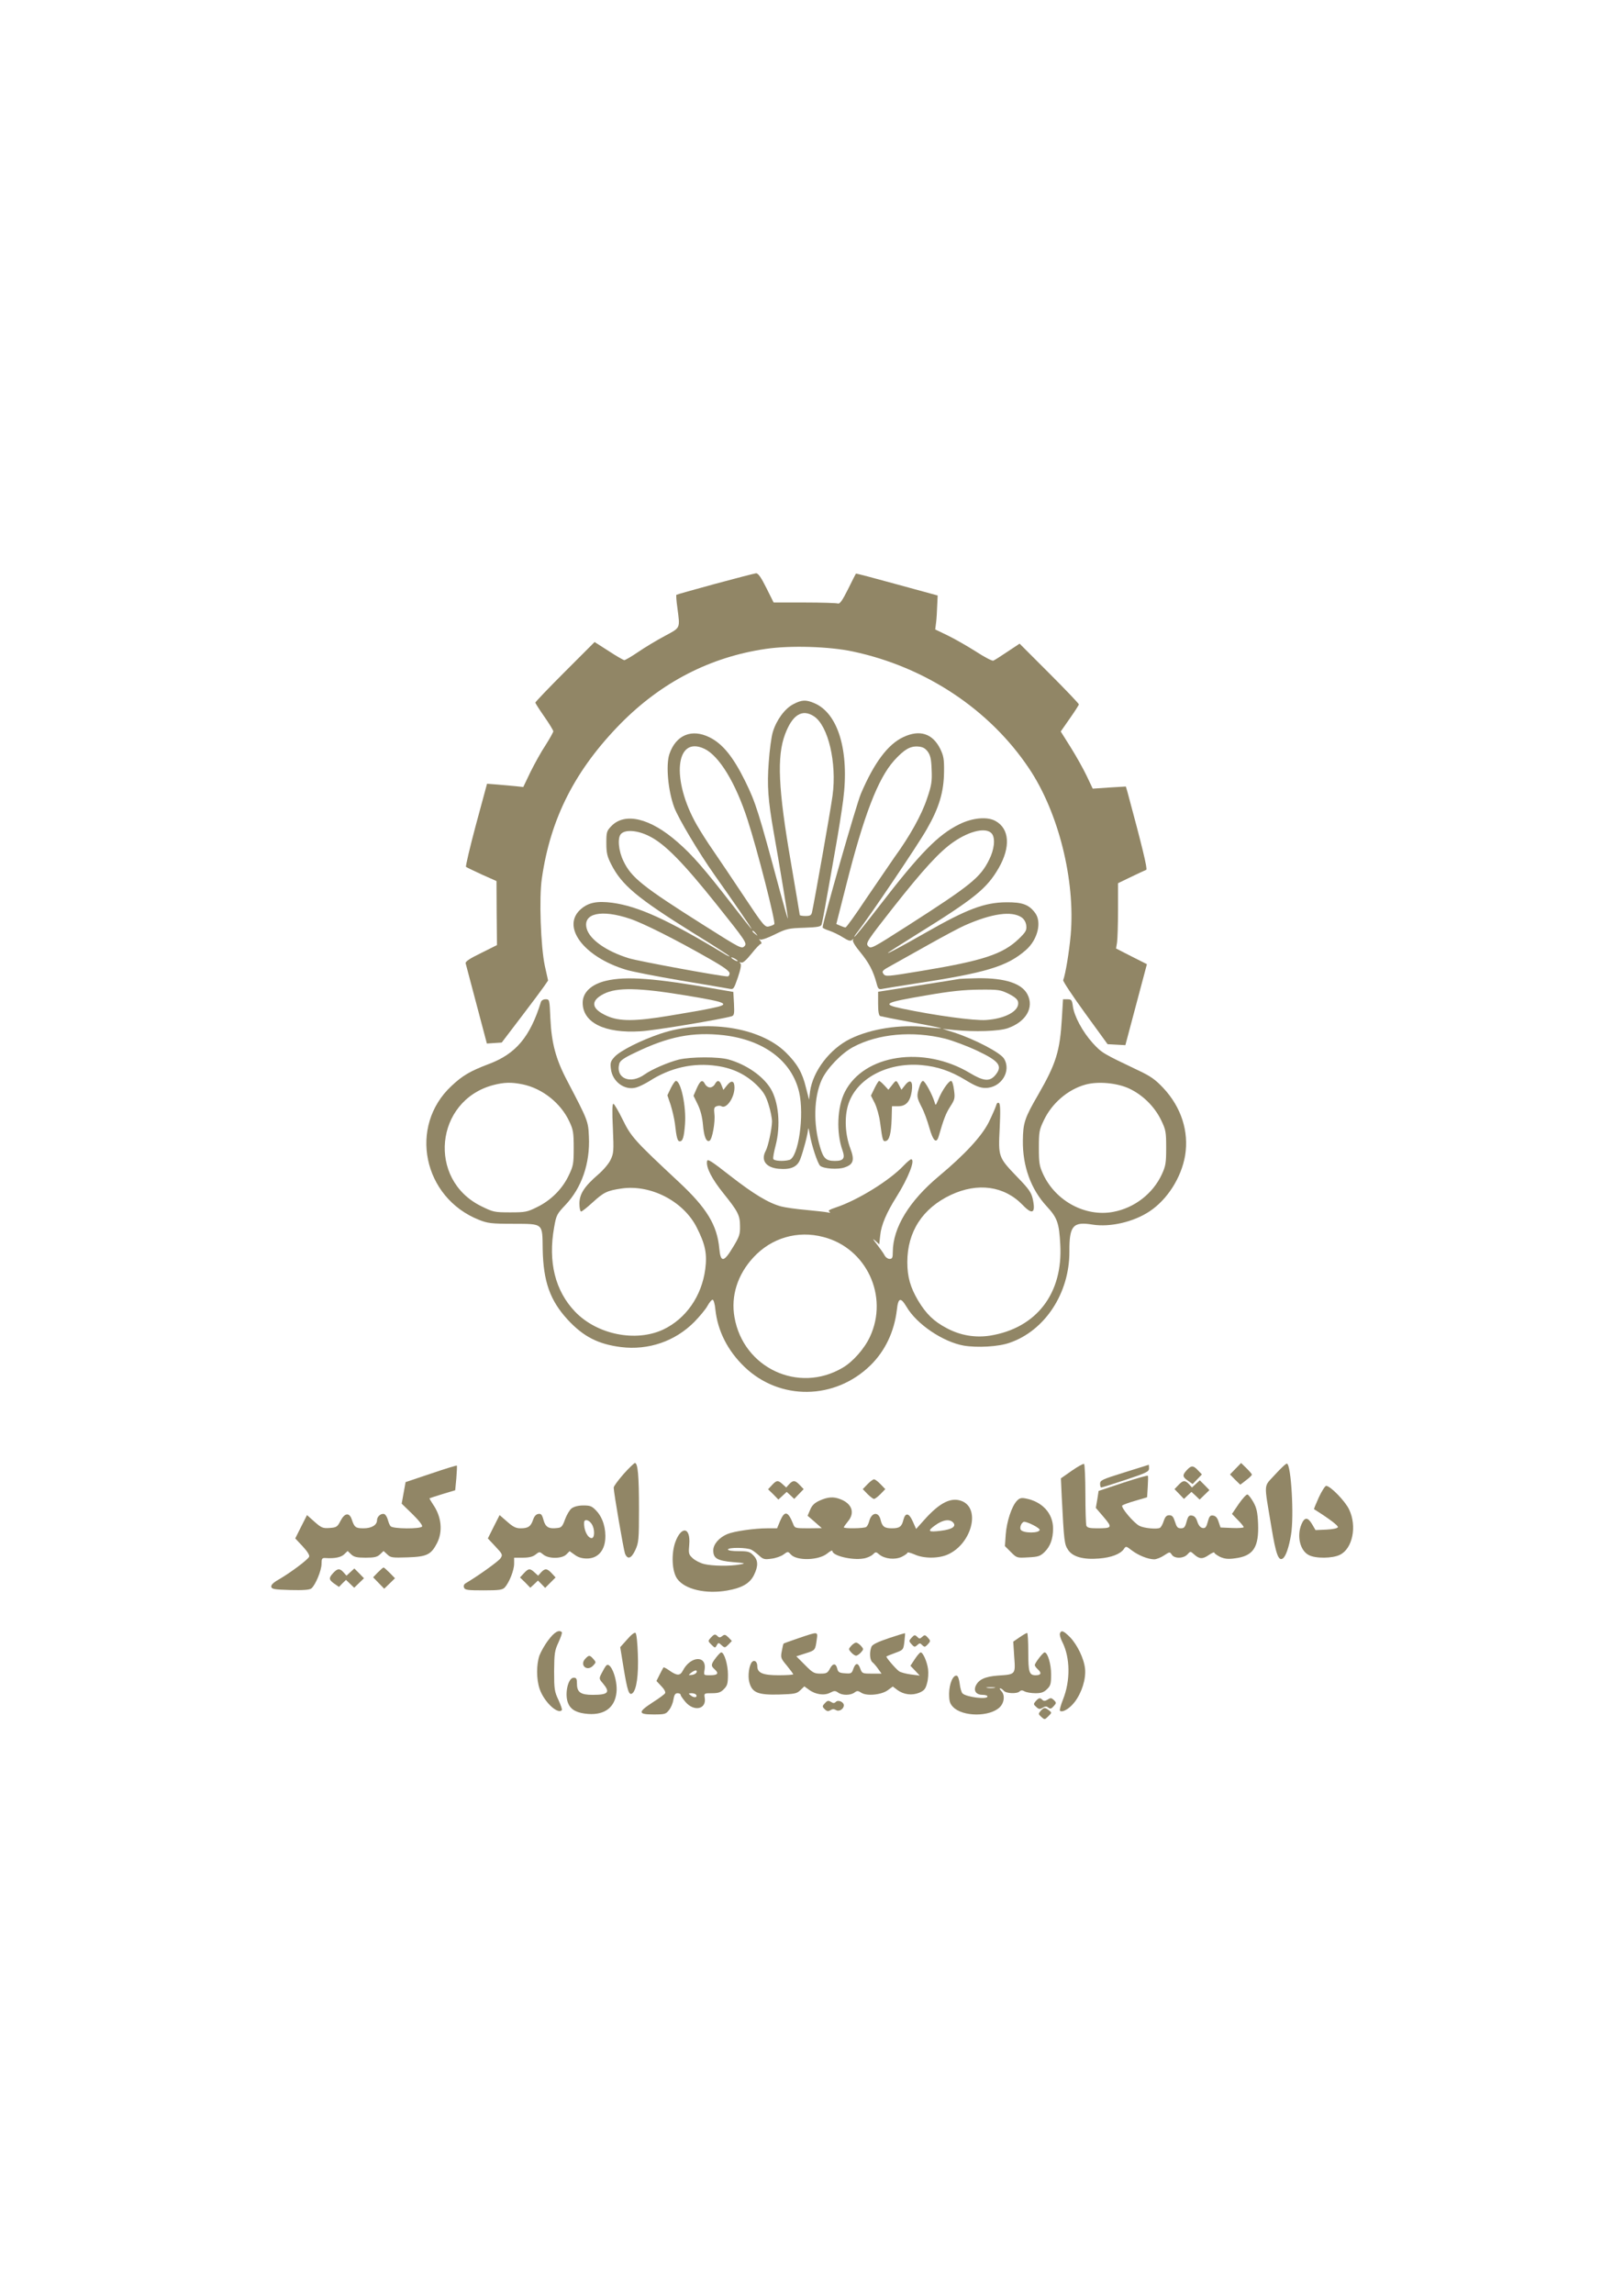 <?xml version="1.0" encoding="utf-8"?>
<!-- Generator: Adobe Illustrator 27.0.0, SVG Export Plug-In . SVG Version: 6.00 Build 0)  -->
<svg version="1.1" id="Layer_1" xmlns="http://www.w3.org/2000/svg" xmlns:xlink="http://www.w3.org/1999/xlink" x="0px" y="0px"
	 viewBox="0 0 995 1405" style="enable-background:new 0 0 995 1405;" xml:space="preserve">
<style type="text/css">
	.st0{fill:#918666;}
</style>
<g transform="translate(0,1405) scale(0.1,-0.1)">
	<path class="st0" d="M4381,10474c-129-35-235-65-237-67s0-37,6-78c17-131,21-121-77-174c-49-26-122-70-163-98s-79-50-85-50
		c-5,0-49,25-96,56l-86,55l-182-182c-99-99-181-185-181-189s25-43,55-86s55-84,55-90c0-5-21-43-47-84c-27-40-68-115-93-165l-44-92
		l-46,5c-25,2-75,7-111,10l-65,5l-68-251c-37-138-64-254-61-258c4-3,47-24,97-47l90-40l1-196l2-196l-98-49c-70-34-97-52-94-63
		c2-8,32-122,67-253l63-238l45,3l46,3l118,155c65,85,129,171,142,190l24,35l-20,90c-25,117-36,417-18,536c53,369,205,665,483,948
		c250,253,548,407,889,457c148,22,389,15,533-16c444-94,837-354,1079-715c181-269,285-685,256-1021c-9-102-32-241-46-277
		c-2-7,58-97,134-202l138-190l54-3l55-3l66,248l66,248l-95,48l-94,48l6,37c3,20,6,110,6,200v163l81,39c44,21,86,41,92,43
		c9,3-26,147-115,476l-10,34l-101-6l-102-7l-37,78c-20,42-64,121-98,175l-61,97l55,79c31,44,56,83,56,87c0,5-82,91-182,191l-181,181
		l-74-49c-40-27-79-52-87-55c-7-3-55,22-107,56c-52,33-129,77-172,98l-77,37l5,40c3,22,6,69,7,104l3,64l-249,68
		c-138,38-251,68-252,66c-1-1-23-44-48-95c-35-70-51-92-62-88c-9,3-101,6-205,6h-189l-45,90c-32,64-50,90-63,89
		C4623,10538,4510,10509,4381,10474z"/>
	<path class="st0" d="M4860,9737c-52-27-103-97-125-170c-9-29-20-112-25-185c-11-143-4-234,30-427c39-220,90-529,87-531
		c-1-2-22,70-46,159c-135,501-150,549-215,682c-74,150-138,229-218,269c-110,55-207,15-247-103c-22-68-8-224,30-326
		c25-67,151-278,245-411c119-168,233-334,229-334c-2,0-56,68-121,152c-166,214-243,303-332,380c-168,148-324,185-407,98
		c-28-29-30-37-30-103c0-60,5-82,29-129c65-129,160-208,505-423c122-75,221-139,221-142c0-2-15,4-32,15c-350,211-527,291-686,313
		c-92,12-145,2-191-37c-126-106,13-294,274-373c39-12,189-41,335-66c146-24,279-47,295-50c30-6,30-5,56,69c18,54,22,79,15,86
		c-8,8-7,9,5,5c10-4,30,13,64,55c26,33,52,60,58,60c5,0,3,8-4,17c-10,11-10,14-2,9c8-4,46,9,90,31c71,35,84,38,180,41
		c85,3,103,7,107,20c3,10,17,80,30,157c14,77,39,217,55,310c17,94,38,226,47,295c39,301-31,533-178,594
		C4937,9766,4911,9764,4860,9737z M4987,9663c87-57,141-284,114-485c-10-78-113-659-126-715c-4-19-12-23-40-23c-19,0-35,3-35,6
		c0,4-25,151-55,327c-77,445-86,645-35,780C4855,9673,4915,9710,4987,9663z M4316,9464c90-43,191-208,264-434
		c59-180,174-630,164-640c-5-5-20-11-34-14c-23-6-35,8-153,186c-70,106-155,231-187,278c-33,47-78,118-101,158
		C4111,9275,4138,9548,4316,9464z M3978,8929c95-47,207-161,413-419c175-219,186-236,172-253c-19-20-19-20-258,131
		c-369,233-437,288-485,388c-31,63-38,144-15,167C3832,8971,3907,8965,3978,8929z M3860,8423c81-27,280-127,483-243
		c92-52,127-78,127-91c0-11-6-19-12-19c-40,0-546,93-604,111c-140,43-243,116-260,184C3571,8457,3685,8482,3860,8423z M4631,8333
		c13-16,12-17-3-4c-10,7-18,15-18,17C4610,8354,4618,8349,4631,8333z M4520,8164c0-2-9,0-20,6s-20,13-20,16c0,2,9,0,20-6
		S4520,8167,4520,8164z"/>
	<path class="st0" d="M5535,9536c-95-44-179-157-260-346c-28-65-235-789-235-820c0-4,19-13,41-20c23-8,61-26,84-41
		c33-21,46-24,55-16c10,9,11,9,6,0c-4-8,14-38,45-75c52-63,79-114,99-188c10-38,13-41,38-36c15,3,101,17,192,31
		c442,67,571,106,686,207c72,63,98,171,56,227c-38,51-78,66-177,65c-133-1-241-42-490-184c-160-91-235-131-235-126
		c0,2,78,52,173,111c361,224,433,283,506,409c74,129,66,241-20,288c-50,28-141,20-223-21c-129-64-238-175-488-499
		c-77-100-146-186-152-189c-6-4,3,11,20,32c74,95,367,529,422,626c76,132,105,229,106,354c1,77-3,97-24,140
		C5713,9558,5635,9583,5535,9536z M5684,9447c16-22,22-46,24-111c3-71,0-95-28-176c-32-98-105-230-199-359c-29-42-107-156-173-253
		c-65-98-122-178-128-178c-5,0-20,5-33,11l-23,10l59,232c110,436,196,658,295,769c62,68,98,89,146,86C5653,9476,5668,9468,5684,9447
		z M6078,8943c21-29,14-96-18-159c-54-109-113-156-495-401c-227-145-229-146-247-126c-15,17-3,34,153,233c187,237,286,345,372,404
		C5945,8964,6046,8985,6078,8943z M6260,8431c16-12,26-30,28-51c3-28-4-39-46-80c-98-94-220-134-595-196c-211-35-221-36-234-19
		c-12,17-7,22,50,53c34,19,136,76,227,127s190,104,220,117C6077,8456,6199,8473,6260,8431z"/>
	<path class="st0" d="M3712,8043c-89-21-142-71-142-134c0-122,134-189,355-175c82,4,493,73,558,92c15,5,17,15,14,77l-4,72l-99,17
		C4015,8059,3836,8073,3712,8043z M4199,7954c262-43,283-54,159-79c-35-8-148-28-253-45c-214-36-310-36-386-2c-97,43-104,92-20,135
		C3780,8004,3914,8001,4199,7954z"/>
	<path class="st0" d="M5880,8055c-8-2-124-20-257-41l-243-38v-72c0-49,4-73,13-77c7-2,94-20,194-38s181-35,179-36c-2-2-44,1-94,7
		c-156,17-335-10-462-72c-125-61-230-198-247-323l-6-50l-19,74c-22,92-54,147-123,215c-159,157-495,207-769,115
		c-119-40-244-103-280-141c-25-27-28-37-23-75c9-78,85-134,156-113c18,5,54,23,80,39c127,82,269,114,412,93c100-14,179-53,246-118
		c41-41,55-64,72-119c12-37,21-84,21-104c-1-46-23-149-38-178c-32-58-1-103,77-111c77-7,117,11,135,61c19,51,46,153,47,182
		c1,11,5-2,10-30c11-69,49-182,64-195c21-18,109-24,149-10c55,18,63,45,36,116c-32,85-37,190-14,266c48,160,237,263,449,245
		c99-9,179-36,271-92c61-37,89-48,121-48c96-1,162,103,114,180c-23,37-181,119-304,159l-72,23l70-7c127-13,276-8,330,11
		c111,39,162,126,120,207c-35,67-136,100-300,99C5940,8058,5888,8056,5880,8055z M6181,7963c39-20,55-35,57-51c8-54-79-101-197-109
		c-73-5-314,28-514,70c-128,27-110,37,143,80c154,27,236,35,331,36C6119,7990,6130,7988,6181,7963z M4433,7710
		c247-29,418-157,463-348c33-141-4-401-60-416c-37-10-94-6-98,6c-3,7,4,44,14,82c32,123,19,268-31,350c-48,77-148,146-256,177
		c-63,18-231,17-305,0c-64-16-167-60-210-91c-88-63-179-25-156,65c5,19,27,35,99,69C4096,7702,4244,7731,4433,7710z M5790,7689
		c47-12,135-45,197-74c137-65,158-94,110-151c-34-39-71-36-154,14c-283,170-650,115-767-116c-47-93-53-249-14-358c17-48,6-64-46-64
		c-55,0-71,15-91,83c-43,143-39,307,10,415c32,69,121,162,193,200C5380,7719,5590,7738,5790,7689z"/>
	<path class="st0" d="M3314,7913c-66-213-153-317-318-379c-116-44-162-71-230-135c-265-247-174-684,169-820c53-21,77-24,207-24
		c189-1,181,7,183-157c4-197,45-312,152-429c97-105,187-151,327-169c168-21,332,35,450,154c33,34,70,78,81,99c11,20,25,37,31,37
		s14-26,17-60c14-131,75-252,178-351c216-208,554-204,772,9c90,88,146,206,162,340c8,75,23,79,59,19c62-107,223-215,350-238
		c84-14,213-7,281,17c217,74,368,304,367,559c-1,158,22,185,142,165c108-17,251,16,349,81c109,72,195,207,218,342
		c24,147-23,295-133,413c-50,53-78,73-157,110c-216,103-220,105-277,167c-62,69-113,164-121,226c-5,37-9,41-33,41h-27l-7-117
		c-12-201-35-276-145-467c-83-143-93-173-94-281c-2-157,49-298,146-403c65-70,76-102,83-232c18-302-146-514-430-560
		c-91-14-182,1-266,46c-78,41-125,86-175,169c-47,80-66,144-66,235c0,186,93,330,267,412c165,77,326,55,439-61c60-63,81-52,63,34
		c-9,41-23,62-93,134c-119,124-119,124-110,302c5,107,4,149-5,154c-7,4-14-2-17-16c-4-13-24-59-45-102c-44-87-147-198-305-330
		c-182-152-282-315-283-464c0-36-3-43-20-43c-10,0-25,10-31,23c-6,12-28,42-47,67c-25,31-28,38-10,22l25-23l6,56c6,62,39,139,99,234
		c74,118,118,231,90,231c-4,0-24-16-43-36c-88-94-285-215-418-259c-39-13-50-20-40-26c10-7,6-8-11-4c-14,3-74,9-133,15
		c-60,5-127,15-150,21c-77,20-171,77-312,187c-119,93-141,107-143,90c-7-38,30-109,100-196c90-112,102-135,102-203c1-48-5-65-43-127
		c-56-94-76-96-84-9c-13,144-77,249-249,409c-270,252-291,275-343,381c-26,53-52,97-57,97c-7,0-8-49-3-150c6-140,5-153-14-193
		c-11-24-46-65-77-91c-85-74-114-119-114-178c0-26,5-48,10-48c6,0,37,25,70,55c69,63,89,73,178,86c179,26,379-78,460-237
		c54-106,65-163,53-257c-22-166-119-304-258-370c-168-78-404-31-539,109c-123,128-167,306-129,517c13,75,17,82,69,137
		c100,105,152,256,144,419c-4,95-6,99-132,340c-71,134-97,233-104,384c-5,115-5,117-29,117C3329,7930,3317,7923,3314,7913z
		 M3202,7409c121-25,234-115,286-227c24-50,27-69,27-162c0-97-2-110-31-170c-39-82-109-152-194-193c-60-30-72-32-165-32
		c-97,0-104,2-177,38c-331,163-283,645,72,741C3088,7422,3133,7423,3202,7409z M6921,7382c83-40,153-110,193-192c29-60,31-73,31-170
		c0-93-3-111-27-163c-55-118-168-205-297-229c-170-32-352,65-429,229c-24,52-27,70-27,163c0,97,2,110,31,170c49,103,146,187,253,217
		C6726,7429,6846,7418,6921,7382z M5045,6474c264-68,401-363,285-611c-33-72-105-154-168-190c-270-159-608-1-662,310
		c-23,130,19,261,115,365C4726,6469,4887,6516,5045,6474z"/>
	<path class="st0" d="M4110,7386l-21-44l20-59c10-32,22-83,26-113c10-89,16-110,30-110c18,0,26,25,32,106c8,107-25,264-56,264
		C4136,7430,4122,7410,4110,7386z"/>
	<path class="st0" d="M4269,7385l-20-46l26-53c17-35,28-78,32-125c6-73,21-109,41-97c16,10,35,114,29,163c-4,35-1,43,14,48
		c10,4,23,4,29,0c30-19,80,52,80,114c0,42-18,48-45,15l-23-29l-11,28c-12,32-26,35-41,7c-6-11-19-20-30-20s-24,9-30,20
		C4304,7441,4291,7434,4269,7385z"/>
	<path class="st0" d="M5358,7385l-22-45l23-45c13-26,28-79,33-118c15-113,17-119,35-115c22,4,33,46,36,138l2,75h38c48,0,73,28,83,91
		c9,62-8,79-40,39l-23-29l-13,25c-19,36-19,36-44,4l-23-29l-25,27c-14,15-28,27-32,27C5383,7430,5370,7410,5358,7385z"/>
	<path class="st0" d="M5632,7391c-17-54-15-62,14-120c15-27,36-85,48-128c23-81,43-100,57-53c31,107,44,141,71,183
		c28,43,30,52,23,102c-4,32-11,55-18,55c-15,0-57-61-78-114c-16-38-17-39-23-16c-14,47-59,130-71,130C5648,7430,5638,7413,5632,7391
		z"/>
	<path class="st0" d="M3821,5023c-33-38-61-75-61-84c0-29,60-376,69-403c16-40,39-32,64,22c20,44,22,62,22,252c0,200-7,280-25,280
		C3886,5090,3854,5060,3821,5023z"/>
	<path class="st0" d="M6567,5043l-67-47l5-110c14-275,16-294,39-328c28-43,94-61,190-53c75,6,129,27,151,57c13,20,14,20,49-7
		c41-31,98-54,137-55c14,0,42,11,61,24c34,22,35,23,47,5c16-26,72-25,96,1c18,20,19,20,39,2c34-31,53-32,90-7c20,14,36,21,36,16
		s16-16,35-26c27-12,49-15,91-9c113,14,148,67,142,214c-3,67-9,95-28,129c-14,25-30,46-37,48c-6,2-30-24-53-57l-42-62l36-37
		c20-20,36-40,36-44s-32-7-71-5l-71,3l-12,35c-7,24-18,36-33,38c-18,3-24-4-33-38c-9-33-15-41-32-38c-13,2-24,15-32,38
		c-7,24-18,36-33,38c-18,3-24-4-33-37c-9-34-15-41-35-41s-26,8-36,40c-10,31-17,40-35,40c-17,0-25-9-34-35c-6-19-16-38-23-42
		c-17-10-97-3-126,12c-35,18-116,114-105,125c5,4,41,18,81,29l71,21l4,63c2,34,3,65,1,69c-2,3-70-16-152-43l-150-50l-8-52l-9-52
		l48-56c55-65,53-69-42-69c-44,0-59,4-64,16c-3,9-6,96-6,194s-4,181-8,184C6637,5087,6603,5068,6567,5043z"/>
	<path class="st0" d="M7570,5055l-34-35l31-32l32-31l35,27c20,15,36,30,36,35c0,4-15,21-33,39l-33,32L7570,5055z"/>
	<path class="st0" d="M7812,5019c-72-80-69-39-22-323c27-164,43-208,69-191c18,11,38,67,51,146c19,112,1,428-25,435
		C7879,5088,7847,5057,7812,5019z"/>
	<path class="st0" d="M2640,5025l-155-52l-12-66l-12-66l66-64c39-38,63-69,59-76c-10-16-180-15-193,2c-6,6-13,25-17,40s-13,30-21,34
		c-19,7-45-14-45-37c0-30-33-50-83-50c-48,0-56,6-72,55c-15,44-44,39-69-10c-19-37-25-40-67-43c-41-3-50,1-92,38l-46,41l-36-71
		l-36-72l45-48c29-31,44-55,40-64c-7-18-116-99-187-140c-32-18-47-33-45-44c3-15,20-17,117-20c81-2,118,1,129,10
		c25,21,62,110,62,150c0,32,3,37,23,36c58-4,95,4,115,22l22,21l22-21c17-16,35-20,88-20s71,4,88,20l22,21l23-21c20-20,31-21,124-18
		c118,4,144,16,181,88c36,71,27,161-24,235c-14,21-24,38-22,39s38,13,80,26l77,23l7,74c3,41,5,75,3,77S2725,5054,2640,5025z"/>
	<path class="st0" d="M6888,5032c-135-42-148-48-148-69c0-13,3-23,7-23s72,21,150,47c128,43,143,50,143,70c0,13-1,23-2,22
		C7036,5078,6969,5057,6888,5032z"/>
	<path class="st0" d="M7272,5047c-29-31-28-42,7-66l28-20l28,29l29,30l-24,25C7311,5076,7299,5076,7272,5047z"/>
	<path class="st0" d="M5315,4960l-29-30l29-30c16-16,34-30,40-30s24,14,40,30l29,30l-29,30c-16,17-34,30-40,30S5331,4977,5315,4960z
		"/>
	<path class="st0" d="M4730,4955l-24-26l32-31l31-32l26,24l25,23l23-21l23-22l29,30l29,30l-24,25c-28,30-41,31-65,5l-18-20l-22,20
		C4767,4986,4758,4985,4730,4955z"/>
	<path class="st0" d="M7220,4955l-24-25l29-30l29-30l23,22l23,21l25-23l25-24l30,29l30,29l-29,30l-30,30l-24-22l-24-22l-18,20
		C7261,4986,7248,4985,7220,4955z"/>
	<path class="st0" d="M8080,4879c-17-38-31-71-29-72c94-59,149-101,146-110c-2-7-30-13-70-15l-67-3l-21,36c-26,44-46,45-65,0
		c-30-72-9-162,45-189c41-22,146-21,191,2c77,38,105,174,56,277c-23,50-115,145-141,145C8119,4950,8098,4918,8080,4879z"/>
	<path class="st0" d="M5022,4860c-31-14-47-29-58-56l-16-37l44-38l43-38l-83-1c-81,0-83,1-93,28c-31,77-51,82-79,18l-19-46h-60
		c-79,0-203-18-244-35c-51-21-87-63-87-100c0-49,24-63,120-72c77-6,81-8,45-14c-60-12-171-10-220,2c-25,6-56,22-71,36
		c-25,23-26,29-21,84c9,107-49,116-86,13c-25-72-20-178,12-223c46-65,175-95,307-72c91,16,139,44,164,96c27,55,25,91-5,120
		c-21,22-33,25-90,25c-37,0-65,4-65,10c0,14,116,13,143-1c12-6,34-23,49-37c24-22,33-24,75-18c26,3,60,15,74,26c26,19,27,19,44,0
		c37-41,173-37,225,7c17,14,30,20,30,14c0-29,120-58,190-46c21,3,46,14,57,24c18,18,20,18,41,0c34-27,95-33,136-14
		c20,10,36,21,36,26c0,4,19-1,43-11c56-26,148-26,205,0c144,65,201,278,87,326c-66,27-136-7-231-113l-51-57l-21,47
		c-23,52-45,55-57,9c-10-42-24-52-70-52s-60,10-70,53c-13,52-56,45-70-11c-4-15-12-30-18-34c-14-9-137-11-137-2c0,3,11,19,25,36
		c45,53,25,110-48,137C5106,4885,5071,4882,5022,4860z M5841,4724c19-23-9-41-76-49c-78-10-86-3-36,33
		C5777,4743,5820,4749,5841,4724z"/>
	<path class="st0" d="M6230,4858c-32-34-62-127-68-205l-5-72l37-37c36-36,37-36,106-32c60,3,73,7,99,32c36,35,53,81,53,145
		c0,92-66,165-169,184C6257,4878,6246,4875,6230,4858z M6330,4710c22-11,40-24,40-29c0-22-102-22-116,0c-9,15,6,49,22,49
		C6284,4730,6309,4721,6330,4710z"/>
	<path class="st0" d="M3502,4812c-12-9-30-40-40-67c-15-42-22-51-46-53c-54-7-74,5-86,49c-9,33-15,40-32,37c-14-2-25-15-32-36
		c-14-41-30-52-77-52c-28,0-46,9-82,41l-46,40l-36-71l-36-72l46-49c44-47,46-51,32-72c-11-18-137-108-213-153c-11-6-15-16-11-27
		c5-15,23-17,120-17c96,0,116,3,130,18c27,30,57,105,57,145v37h54c37,0,61,6,77,19c24,19,25,19,48,0c33-27,114-26,141,1l20,20l31-22
		c21-16,45-23,75-23c63,0,105,43,112,114c6,68-14,135-53,177c-28,30-38,34-81,34C3543,4830,3517,4823,3502,4812z M3624,4718
		c21-29,21-88,1-88c-25,0-50,52-46,98C3581,4748,3608,4742,3624,4718z"/>
	<path class="st0" d="M2315,4420l-29-30l34-35l34-35l33,32l33,32l-32,33c-18,18-35,33-38,33S2331,4436,2315,4420z"/>
	<path class="st0" d="M2042,4417c-29-31-28-42,6-66l29-20l21,22l22,21l25-24l25-24l30,29l30,29l-29,30l-30,30l-24-22l-24-22l-18,20
		C2082,4446,2068,4445,2042,4417z"/>
	<path class="st0" d="M3210,4415l-24-26l32-31l31-32l24,22l23,22l22-22l22-23l32,32l32,32l-24,26c-28,30-41,31-65,5l-18-20l-22,20
		C3247,4446,3238,4445,3210,4415z"/>
	<path class="st0" d="M3361,4007c-23-29-47-73-56-96c-19-56-19-145,1-204c26-78,110-158,136-131c4,3-6,31-20,62c-25,52-27,68-27,177
		c1,108,3,126,27,177c14,31,24,59,20,62C3425,4071,3396,4054,3361,4007z"/>
	<path class="st0" d="M3843,4010l-43-48l20-123c24-146,34-176,55-159c25,21,38,111,33,239c-2,66-8,125-14,130
		C3889,4055,3868,4039,3843,4010z"/>
	<path class="st0" d="M6494,4046c-3-8,4-32,15-53c48-95,50-236,4-351c-14-35-22-66-19-69c14-14,59,12,91,54c43,57,69,139,63,202
		c-6,62-47,147-92,194C6516,4063,6502,4068,6494,4046z"/>
	<path class="st0" d="M4895,4018c-49-17-92-32-94-34s-7-22-11-46c-8-40-6-45,31-89c21-26,39-50,39-53s-39-6-88-6
		c-98,0-132,14-132,55c0,27-17,42-32,27c-18-18-28-86-17-125c17-64,53-78,181-75c96,3,109,5,131,26l25,24l29-21c39-29,93-37,129-18
		c25,13,32,13,49,1c24-18,76-18,100,0c16,12,22,12,42-1c33-22,125-13,163,16l30,22l28-21c39-29,90-35,134-17c30,13,39,23,48,59
		c7,23,9,62,6,86c-6,45-31,102-45,102c-5,0-21-18-36-41l-27-41l29-30l28-30l-55,7c-30,4-62,13-71,19c-22,16-82,86-78,91
		c2,2,27,12,54,22c49,18,50,19,56,68c3,28,5,51,4,52c-1,2-46-12-100-30c-68-23-101-39-106-53c-13-33-10-81,6-94c9-7,25-26,36-42
		l20-28h-59c-58,0-60,1-71,30c-13,38-29,38-43-1c-9-28-14-30-51-27c-34,2-42,7-47,27c-8,36-27,36-45,2c-14-27-21-31-58-31
		c-38,0-48,5-95,53l-53,53l56,18c60,19,60,19,69,84C5011,4059,5014,4058,4895,4018z"/>
	<path class="st0" d="M6246,4022l-38-26l6-93c8-109,9-108-101-115c-78-6-117-24-135-63c-14-32,4-55,43-55c16,0,29-4,29-10
		c0-20-130-4-153,19c-6,6-14,32-17,58c-3,25-10,48-17,50c-23,8-47-48-48-108c0-47,4-62,24-83c58-61,226-62,287-1c28,28,32,76,8,99
		c-8,9-11,16-6,16s15-7,22-15c14-17,81-20,97-4c8,8,17,8,31,0c11-6,41-11,67-11c35,0,51,6,70,25c22,21,25,33,25,91
		c0,62-21,134-40,134c-10,0-60-65-60-78c0-5,9-17,20-27c23-21,18-35-14-35c-40,0-46,17-46,142c0,65-3,118-7,117
		C6288,4049,6268,4037,6246,4022z M6093,3713c-13-2-33-2-45,0c-13,2-3,4,22,4S6105,3715,6093,3713z"/>
	<path class="st0" d="M4355,4020c-18-20-18-21,4-43c21-21,23-21,32-4c10,18,12,18,30,1c19-17,21-17,42,4l21,22l-21,22
		c-19,18-24,19-38,8c-12-10-19-10-27-2C4382,4044,4376,4043,4355,4020z"/>
	<path class="st0" d="M5585,4020c-17-19-17-21,0-40c16-18,20-19,35-5c14,13,18,13,31-1c14-13,17-12,34,6c17,19,17,21,0,40
		c-16,18-20,19-35,5c-14-13-18-13-31,1C5605,4039,5602,4038,5585,4020z"/>
	<path class="st0" d="M5215,3970c-17-19-17-21,0-40c10-11,23-20,30-20s20,9,30,20c17,19,17,21,0,40c-10,11-23,20-30,20
		S5225,3981,5215,3970z"/>
	<path class="st0" d="M4386,3897c-31-41-32-49-6-72c26-24,17-35-30-35c-39,0-39,0-33,35c14,89-86,84-133-6c-17-34-37-33-87,3
		c-16,11-30,18-32,16c-1-1-12-21-23-43l-20-40l30-32c18-18,27-36,23-43s-38-32-76-56c-92-60-91-74,5-74c69,0,76,2,95,27
		c12,14,24,43,27,65c5,28,11,38,25,38c11,0,19-4,19-10c0-5,14-25,31-45c52-59,127-43,117,25c-5,30-4,30,44,30c39,0,54,5,73,25
		c21,21,25,33,25,89c0,62-23,136-41,136C4414,3930,4400,3915,4386,3897z M4268,3808c-3-7-15-14-29-16c-23-2-23-2-5,13
		C4258,3823,4273,3825,4268,3808z M4265,3671c10-17-11-21-31-6c-18,14-18,14,3,15C4249,3680,4261,3676,4265,3671z"/>
	<path class="st0" d="M3585,3890c-35-38,11-79,48-42c20,21,20,22,2,42C3613,3915,3608,3915,3585,3890z"/>
	<path class="st0" d="M3713,3848c-6-7-18-28-27-46c-17-32-16-34,9-63c45-54,32-69-64-69c-73,0-96,16-96,67c0,31-3,38-20,38
		c-36,0-58-106-33-159c17-39,55-58,122-63c101-7,163,40,173,131C3786,3762,3740,3881,3713,3848z"/>
	<path class="st0" d="M6346,3632c-15-18-15-20,3-36c16-15,22-15,39-5c16,10,24,10,35,1s18-8,32,8c18,19,18,22,2,38
		c-15,14-20,15-38,3c-15-9-24-10-32-2C6372,3654,6366,3653,6346,3632z"/>
	<path class="st0" d="M5054,3619c-17-18-17-21-1-37c13-13,21-14,35-6c12,8,22,8,34,1c18-12,48,6,48,29c0,20-34,36-49,21
		c-9-9-16-9-30,0C5075,3637,5069,3635,5054,3619z"/>
	<path class="st0" d="M6376,3572c-15-18-15-20,4-37c20-18,21-18,43,4s22,22,3,37C6401,3594,6397,3594,6376,3572z"/>
</g>
</svg>

